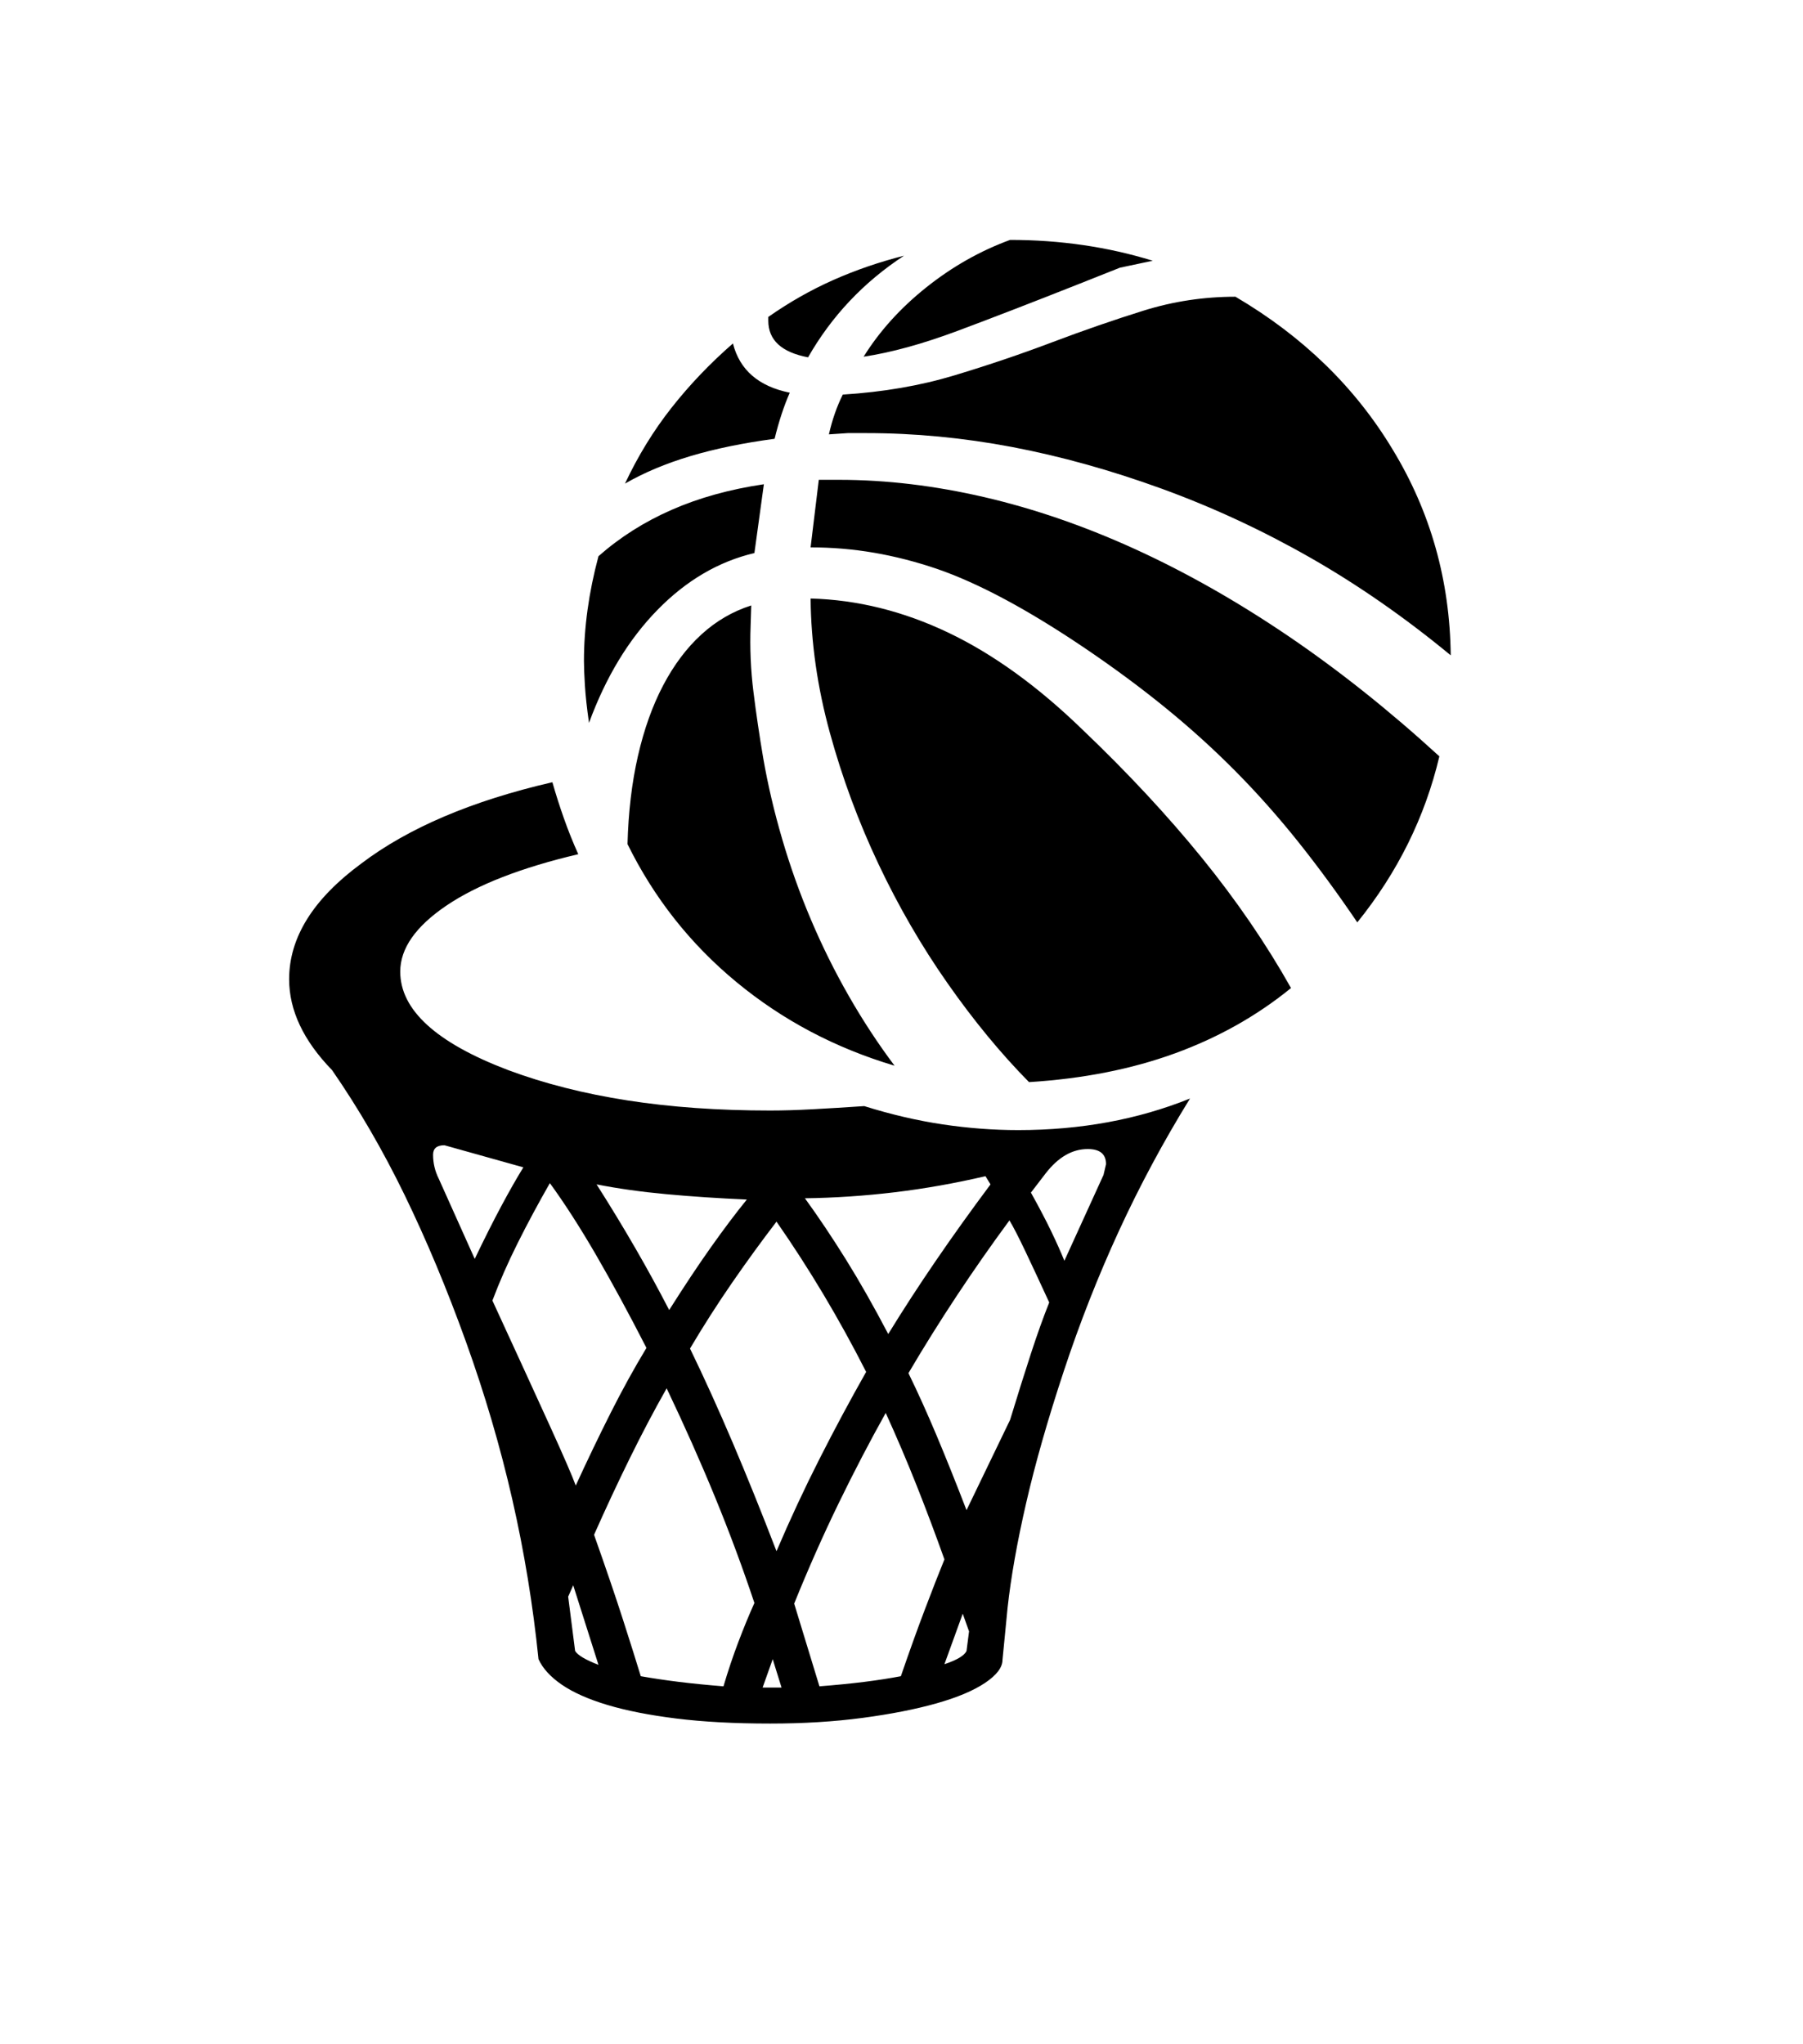 <svg xmlns="http://www.w3.org/2000/svg" xmlns:xlink="http://www.w3.org/1999/xlink" viewBox="0 0 357 404.75" version="1.1">
<defs>
<g>
<symbol overflow="visible" id="glyph0-0">
<path style="stroke:none;" d="M 102.125 -198.625 L 102.125 15.875 L 210.375 15.875 L 210.375 -198.625 Z M 84.375 33.625 L 84.375 -216.375 L 228.125 -216.375 L 228.125 33.625 Z M 84.375 33.625 "/>
</symbol>
<symbol overflow="visible" id="glyph0-1">
<path style="stroke:none;" d="M 135 43.125 L 138.75 43.125 L 137 37.5 Z M 175.375 35.875 L 175.875 32 L 174.625 28.5 L 171 38.5 C 173.5 37.664 174.957 36.789 175.375 35.875 Z M 102.5 38.625 L 97.5 22.875 L 96.5 25.125 L 97.875 35.875 C 98.375 36.707 99.914 37.625 102.5 38.625 Z M 144 -220.25 C 138.75 -221.25 136.125 -223.664 136.125 -227.5 L 136.125 -228.25 C 140.289 -231.164 144.582 -233.602 149 -235.562 C 153.414 -237.52 158.082 -239.125 163 -240.375 C 155 -235.125 148.664 -228.414 144 -220.25 Z M 202.5 -58.375 L 203 -60.5 C 203 -62.5 201.789 -63.5 199.375 -63.5 C 196.289 -63.5 193.5 -61.875 191 -58.625 L 188.125 -54.875 C 189.707 -52.039 191.039 -49.5 192.125 -47.25 C 193.207 -45 194.082 -43.039 194.75 -41.375 Z M 70.875 -57.625 L 78 -41.75 C 79.914 -45.75 81.664 -49.227 83.25 -52.188 C 84.832 -55.145 86.289 -57.707 87.625 -59.875 L 72 -64.25 C 70.5 -64.25 69.75 -63.625 69.75 -62.375 C 69.75 -60.707 70.125 -59.125 70.875 -57.625 Z M 131.875 -53.5 C 126.207 -53.75 120.895 -54.102 115.938 -54.562 C 110.977 -55.02 106.375 -55.664 102.125 -56.5 C 107.539 -48 112.332 -39.707 116.5 -31.625 C 119.5 -36.375 122.27 -40.539 124.812 -44.125 C 127.352 -47.707 129.707 -50.832 131.875 -53.5 Z M 140.375 -213.25 C 139.207 -210.582 138.207 -207.539 137.375 -204.125 C 131.125 -203.289 125.562 -202.145 120.688 -200.688 C 115.812 -199.227 111.5 -197.414 107.75 -195.25 C 110.332 -200.75 113.414 -205.77 117 -210.312 C 120.582 -214.852 124.625 -219.082 129.125 -223 C 130.457 -217.75 134.207 -214.5 140.375 -213.25 Z M 180.125 -56.5 L 179.125 -58.125 C 173.039 -56.707 167.039 -55.645 161.125 -54.938 C 155.207 -54.227 149.289 -53.832 143.375 -53.75 C 146.039 -50.082 148.75 -46.039 151.5 -41.625 C 154.25 -37.207 157.039 -32.289 159.875 -26.875 C 162.789 -31.625 165.914 -36.438 169.25 -41.312 C 172.582 -46.188 176.207 -51.25 180.125 -56.5 Z M 155 -220.375 C 158.164 -225.457 162.312 -230.039 167.438 -234.125 C 172.562 -238.207 178.082 -241.332 184 -243.5 C 193.914 -243.5 203.332 -242.125 212.25 -239.375 L 205.75 -238 L 197.25 -234.625 C 188.414 -231.125 180.539 -228.082 173.625 -225.5 C 166.707 -222.914 160.5 -221.207 155 -220.375 Z M 100.625 -147.875 C 100.207 -150.789 99.938 -153.27 99.812 -155.312 C 99.688 -157.352 99.625 -158.957 99.625 -160.125 C 99.625 -166.789 100.582 -173.707 102.5 -180.875 C 106.75 -184.625 111.582 -187.688 117 -190.062 C 122.414 -192.438 128.5 -194.125 135.25 -195.125 L 133.375 -181.5 C 126.289 -179.832 119.895 -176.082 114.188 -170.25 C 108.477 -164.414 103.957 -156.957 100.625 -147.875 Z M 191.75 -33.125 C 189.832 -37.289 188.227 -40.727 186.938 -43.438 C 185.645 -46.145 184.625 -48.125 183.875 -49.375 C 176.625 -39.539 169.957 -29.457 163.875 -19.125 C 165.707 -15.375 167.562 -11.27 169.438 -6.812 C 171.312 -2.352 173.289 2.582 175.375 8 L 184 -9.875 C 185.5 -14.789 186.875 -19.164 188.125 -23 C 189.375 -26.832 190.582 -30.207 191.75 -33.125 Z M 81.5 -33.5 C 86.332 -23 90.125 -14.727 92.875 -8.688 C 95.625 -2.645 97.332 1.289 98 3.125 C 100.332 -1.957 102.645 -6.77 104.938 -11.312 C 107.227 -15.852 109.582 -20.125 112 -24.125 C 108.5 -30.957 105.164 -37.102 102 -42.562 C 98.832 -48.02 95.789 -52.75 92.875 -56.75 C 90.539 -52.664 88.414 -48.707 86.5 -44.875 C 84.582 -41.039 82.914 -37.25 81.5 -33.5 Z M 171 17.75 C 169.25 12.832 167.414 7.957 165.5 3.125 C 163.582 -1.707 161.539 -6.5 159.375 -11.25 C 156.207 -5.582 153.102 0.375 150.062 6.625 C 147.02 12.875 144.082 19.5 141.25 26.5 L 146.25 42.875 C 149.5 42.625 152.457 42.332 155.125 42 C 157.789 41.664 160.207 41.289 162.375 40.875 C 164.125 35.789 165.727 31.332 167.188 27.5 C 168.645 23.664 169.914 20.414 171 17.75 Z M 127.25 42.875 C 128.164 39.789 129.145 36.875 130.188 34.125 C 131.227 31.375 132.289 28.789 133.375 26.375 C 131.039 19.375 128.438 12.375 125.562 5.375 C 122.688 -1.625 119.5 -8.789 116 -16.125 C 113.5 -11.707 111.062 -7.082 108.688 -2.25 C 106.312 2.582 103.957 7.625 101.625 12.875 C 103.957 19.457 105.875 25.082 107.375 29.75 C 108.875 34.414 110.039 38.125 110.875 40.875 C 113.207 41.289 115.727 41.664 118.438 42 C 121.145 42.332 124.082 42.625 127.25 42.875 Z M 137.75 -49.125 C 134.75 -45.207 131.812 -41.164 128.938 -37 C 126.062 -32.832 123.289 -28.5 120.625 -24 C 123.457 -18.164 126.289 -11.914 129.125 -5.25 C 131.957 1.414 134.832 8.539 137.75 16.125 C 140.414 9.875 143.25 3.789 146.25 -2.125 C 149.25 -8.039 152.332 -13.789 155.5 -19.375 C 152.832 -24.625 150.02 -29.727 147.062 -34.688 C 144.102 -39.645 141 -44.457 137.75 -49.125 Z M 161.125 -80 C 149.375 -83.5 138.938 -89.02 129.812 -96.562 C 120.688 -104.102 113.5 -113.207 108.25 -123.875 C 108.414 -130.207 109.102 -136.02 110.312 -141.312 C 111.52 -146.602 113.188 -151.27 115.312 -155.312 C 117.438 -159.352 119.957 -162.707 122.875 -165.375 C 125.789 -168.039 129.082 -169.957 132.75 -171.125 L 132.625 -167.125 C 132.457 -162.707 132.645 -158.332 133.188 -154 C 133.727 -149.664 134.375 -145.289 135.125 -140.875 C 136.039 -135.625 137.289 -130.289 138.875 -124.875 C 140.457 -119.457 142.352 -114.145 144.562 -108.938 C 146.77 -103.727 149.27 -98.688 152.062 -93.812 C 154.852 -88.938 157.875 -84.332 161.125 -80 Z M 144.5 -182.625 L 146.125 -196 L 150.125 -196 C 159.457 -196 169.062 -194.852 178.938 -192.562 C 188.812 -190.27 198.77 -186.832 208.812 -182.25 C 218.852 -177.664 228.914 -171.957 239 -165.125 C 249.082 -158.289 259.082 -150.332 269 -141.25 C 266.164 -129.25 260.75 -118.289 252.75 -108.375 C 248.914 -114.039 245.02 -119.352 241.062 -124.312 C 237.102 -129.27 232.957 -133.938 228.625 -138.312 C 224.289 -142.688 219.664 -146.875 214.75 -150.875 C 209.832 -154.875 204.539 -158.789 198.875 -162.625 C 187.539 -170.289 177.75 -175.539 169.5 -178.375 C 165.332 -179.789 161.188 -180.852 157.062 -181.562 C 152.938 -182.27 148.75 -182.625 144.5 -182.625 Z M 151.875 -205.25 L 148.125 -205 C 148.789 -207.914 149.707 -210.539 150.875 -212.875 C 158.875 -213.375 166.25 -214.645 173 -216.688 C 179.75 -218.727 186.207 -220.914 192.375 -223.25 C 198.539 -225.582 204.562 -227.664 210.438 -229.5 C 216.312 -231.332 222.375 -232.25 228.625 -232.25 C 241.957 -224.414 252.332 -214.332 259.75 -202 C 267.25 -189.664 271.082 -176.082 271.25 -161.25 C 262.164 -168.75 252.875 -175.207 243.375 -180.625 C 233.875 -186.039 224.082 -190.582 214 -194.25 C 203.914 -197.914 194.039 -200.664 184.375 -202.5 C 174.707 -204.332 165.082 -205.25 155.5 -205.25 Z M 239.625 -95.375 C 232.875 -89.875 225.207 -85.562 216.625 -82.438 C 208.039 -79.312 198.414 -77.414 187.75 -76.75 C 182.164 -82.414 176.789 -88.938 171.625 -96.312 C 166.457 -103.688 161.895 -111.562 157.938 -119.938 C 153.977 -128.312 150.77 -136.977 148.312 -145.938 C 145.852 -154.895 144.582 -163.75 144.5 -172.5 C 153.75 -172.25 162.832 -170 171.75 -165.75 C 180.664 -161.5 189.539 -155.082 198.375 -146.5 C 207.289 -138 215.164 -129.539 222 -121.125 C 228.832 -112.707 234.707 -104.125 239.625 -95.375 Z M 185.625 -67.25 C 197.957 -67.25 209.289 -69.332 219.625 -73.5 C 214.375 -65 209.688 -56.27 205.562 -47.312 C 201.438 -38.352 197.789 -29.082 194.625 -19.5 C 191.457 -9.914 188.977 -1.227 187.188 6.562 C 185.395 14.352 184.164 21.289 183.5 27.375 L 182.5 37.625 C 182.5 39.125 181.352 40.645 179.062 42.188 C 176.77 43.727 173.562 45.082 169.438 46.25 C 165.312 47.414 160.438 48.375 154.812 49.125 C 149.188 49.875 143.082 50.25 136.5 50.25 C 129.414 50.25 123.207 49.914 117.875 49.25 C 112.539 48.582 108 47.688 104.25 46.562 C 100.5 45.438 97.5 44.102 95.25 42.562 C 93 41.02 91.457 39.332 90.625 37.5 C 89.539 26.832 87.812 16.289 85.438 5.875 C 83.062 -4.539 80 -14.957 76.25 -25.375 C 72.5 -35.789 68.457 -45.457 64.125 -54.375 C 59.789 -63.289 55 -71.539 49.75 -79.125 C 44.082 -84.957 41.25 -90.957 41.25 -97.125 C 41.25 -105.375 46 -113 55.5 -120 C 64.832 -127.082 77.457 -132.457 93.375 -136.125 C 94.039 -133.789 94.789 -131.438 95.625 -129.062 C 96.457 -126.688 97.414 -124.289 98.5 -121.875 C 87.164 -119.207 78.457 -115.812 72.375 -111.688 C 66.289 -107.562 63.25 -103.207 63.25 -98.625 C 63.25 -91.039 70.375 -84.539 84.625 -79.125 C 91.789 -76.457 99.664 -74.457 108.25 -73.125 C 116.832 -71.789 126.25 -71.125 136.5 -71.125 C 139 -71.125 141.789 -71.207 144.875 -71.375 C 147.957 -71.539 151.375 -71.75 155.125 -72 C 160.457 -70.332 165.645 -69.125 170.688 -68.375 C 175.727 -67.625 180.707 -67.25 185.625 -67.25 Z M 185.625 -67.25 "/>
</symbol>
</g>
</defs>
<g id="surface1">
<rect x="0" y="0" width="357" height="404.75" style="fill:rgb(100%,100%,100%);fill-opacity:1;stroke:none;"/>
<g style="fill:rgb(0%,0%,0%);fill-opacity:1;">
  <use xlink:href="#glyph0-1" x="16" y="291"/>
</g>
</g>
</svg>
